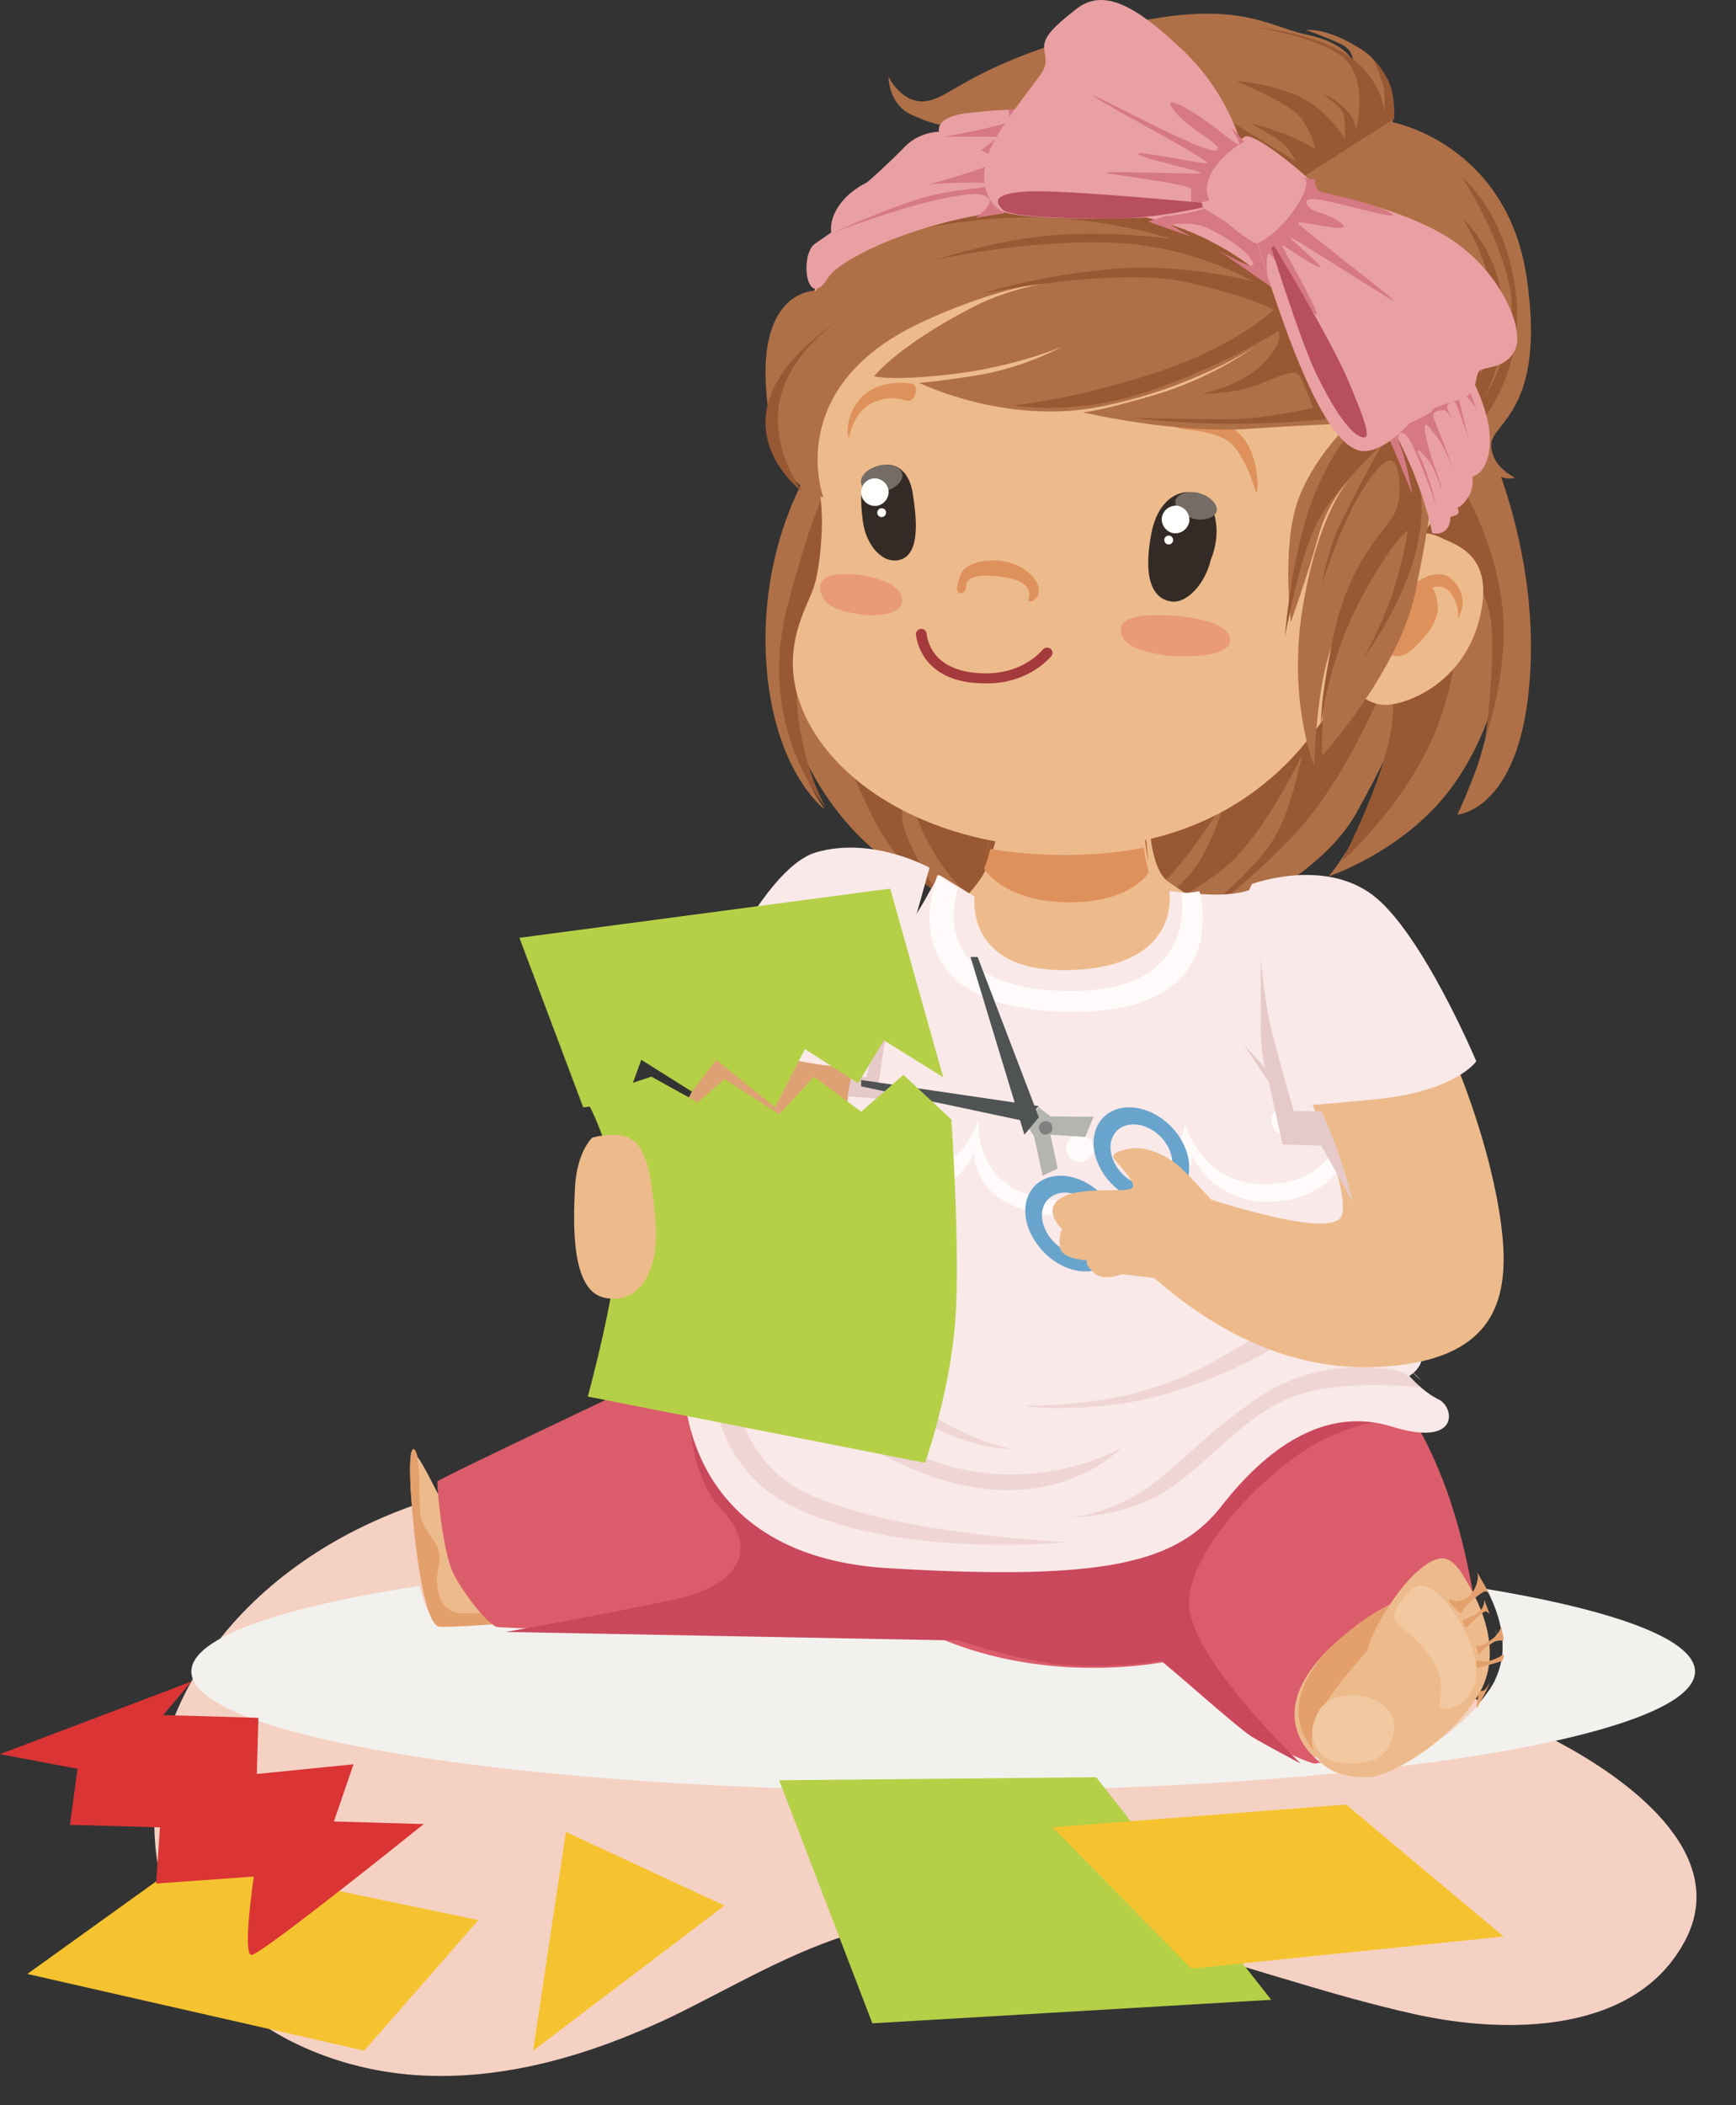 <svg xmlns="http://www.w3.org/2000/svg" width="127" height="154" viewBox="0 0 127 154"><rect x="0" y="0" width="127" height="154" fill="#333333" stroke="none"/><g><g transform="rotate(94 70 131.5)"><path fill="#f5d1c3" d="M83.467 96.913c-1.02 6.882-3.003 13.584-4.143 20.446-1.14 6.863-1.4 14.08.958 20.641 1.718 4.768 4.718 8.94 7.254 13.376C90.669 157 93 163.187 93 169.609c0 6.391-2.539 13.055-7.63 16.896-5.055 3.815-12.094 4.413-18.03 2.252-5.935-2.161-10.782-6.825-13.981-12.323-3.2-5.497-4.857-11.793-5.686-18.116-1.584-12.074-.25-24.41 2.718-36.214C53.358 110.299 57.93 99 62.882 87.867c2.212-4.961 7.118-13.15 13.766-10.268 7.208 3.122 7.8 12.697 6.819 19.314"/></g><g><g><path fill="#dea173" d="M48.804 83.29S46 87.111 47.42 91.103c1.466 3.994 7.026 5.675 9.937 1.353C60.267 88.133 64 78.135 64 78.135L53.165 75l-4.36 8.29"/></g><g><path fill="#f3f1ed" d="M69 131c-30.376 0-55-3.91-55-8.733 0-2.459 6.4-4.68 16.697-6.267.354 1.482.784 2.463 1.303 2.488.065.004.17.006.29.006.898 0 2.71-.105 3.656-.163.294.287.542.48.7.526.59.143 32.947.639 33.303.644 1.423.499 2.904.882 4.411 1.155 1.133.234 2.357.435 3.515.52.691.051 1.372.072 2.02.072 2.725 0 4.888-.363 4.939-.372.011.01 5.587 4.706 6.57 5.302 1.596 1.03 4.712 2.476 5.198 2.476a.118.118 0 0 0 .038-.005.99.99 0 0 1 .272-.045c.088 0 .088.015.155.03l.032.02s-.01-.01-.032-.02c-.067-.021-.067-.057-.148-.107.217.041.44.133.678.224l.148.055c.9.517 2.034.583 2.62.583.1 0 .184-.002.249-.004l.127-.004h.024c1.31 0 5.676-2.135 8.15-5.72.085-.102.136-.204.198-.306.123-.194.224-.355.283-.528l-.002.002a5.509 5.509 0 0 0 .484-1.671l.046-.306-.017.021a6.498 6.498 0 0 0-.038-1.316c.034.033.055.07.055.07l-.17-.734c-.215-.991-.608-1.893-1.007-2.663 9.45 1.57 15.253 3.695 15.253 6.037C124 127.09 99.376 131 69 131"/></g><g><path fill="#edbb8b" d="M57.837 109.23c.594 4.162-2.462 6.512-10.632 7.452-8.205.94-12.82 1.477-13.817 1.318-.997-.243-1.462-.848-1.595-2-.133-1.063.532-1.702 0-2.709-.532-1.006-1.262-1.476-1.295-2.82-.033-1.342.005-4.123-.498-4.14.1-.044.216-.018.339.045.532.27 2.097 3.972 2.295 3.77.2-.2 9.987-7.146 11.78-7.429 1.795-.268 3.012-.806 3.012-.806s12.963-7.273 15.411-4.117c.382.49.774 1.354 1.163 2.46-3.248.147-6.163.315-6.163.315s-.592 4.499 0 8.66"/></g><g><path fill="#edbb8b" d="M36.701 118.417s-3.552.249-4.473.2c-.92-.047-1.6-3.54-1.994-7.415-.302-2.968-.322-5.01 0-5.202.498.064.46 2.831.493 4.167.033 1.336.756 1.833 1.273 2.833.535 1-.123 1.61 0 2.711.14 1.103.6 1.705 1.587 1.905.987.2 5.588-.334 13.675-1.27 8.086-.935 11.11-3.273 10.523-7.415-.586-4.14 0-8.617 0-8.617s2.885-.167 6.1-.314C66 106 68 119 68 119l-31.299-.583"/></g><g><path fill="#e4a06c" d="M32.476 119h-.296c-.9-.056-1.565-3.666-1.95-7.671-.15-1.558-.23-2.87-.23-3.803 0-.904.074-1.453.23-1.526.486 0 .45 2.877.481 4.258.032 1.382.74 1.865 1.289 2.9.116.304.168.575.168.842.002.538-.22 1-.22 1.681 0 .099.052.202.052.319.094 1.13.544 1.751 1.51 2h1.775c.25.288.496.587.715.826-.9.061-2.659.174-3.524.174"/></g><g><path fill="#edbb8b" d="M106 114c0 1.718-.084 3.611-.415 5.665-.986 6.118-4.01 8.434-6.585 9.335l6-10s.778-2.743 1-5"/></g><g><path fill="#edbb8b" d="M99.907 115.58c-1.907 2.81-2.231 4.082-4.123 5.817-1.892 1.734-2.973 2.368-3.379 2.603-.405.204-4.279-1.905-6.892-6.294-2.055-3.453-1.513-5.577-1.207-6.325.753-1.52 1.808-3.649 3.694-5.236 8.633-7.145 13.365-2.926 13.365-2.926 2.132.901 4.025 3.846 4.635 8.4-.867-1.619-4.225 1.154-6.093 3.962"/></g><g><path fill="#edbb8b" d="M84.58 120.756s-3.162-4.308-.58-9.514c-.28.758-.81 2.834 1.251 6.241 2.622 4.33 6.509 6.411 6.915 6.195.407-.217 1.491-.842 3.39-2.553 1.897-1.712 2.261-2.968 4.136-5.739 1.873-2.77 5.243-5.517 6.113-3.909.104.778.195 1.603.195 2.523-.216 2.196-1 4.937-1 4.937l-6.08 9.935c-.762.262-1.344.07-1.849-.12-.349-.132-.662-.264-.973-.247-2.305.13-11.517-7.749-11.517-7.749"/></g><g><path fill="#e4a06c" d="M97.634 129c-.05 0-.098 0-.146-.056a5.335 5.335 0 0 0-.672-.231c-.872-.713-4.414-4.027 1.677-9.31C99.807 118.264 101 117.497 102 117c-.726 1.128-1.266 2.23-1.392 2.794-.17.769-2.55 2.866-3.677 4.995a2.956 2.956 0 0 0-.581 1.882c-.006.17.004.329.033.503.058.335.163.624.304.826.064.167.137.274.216.371.208.26.458.467.731.629"/></g><g><path fill="#db5d6b" d="M49.368 100S32.073 108.17 32 108.364c-.058.195.335 4.908 1.122 6.636.788 1.63 2.625 3.86 3.216 4 .591.213 33.263.691 33.263.691l14.493 1.091s5.17 4.307 6.484 5.372c1.312 1.066 5.319 2.949 5.676 2.846.357-.111.459 0 .459 0s-5.403-3.438 1.51-9.304C105.135 113.832 108 118 108 118s-.719-5.374-2.459-9.765c-1.74-4.391-2.749-5.036-2.749-5.036L49.368 100"/></g><g><path fill="#af7047" d="M58.94 34.844s-3.4 5.504-2.888 13.544c.511 8.04 4.282 10.824 4.282 10.824s-2.073-2.899-2.73-6.707c-.659-3.808.175-6.837.175-6.837s-1.092 5.699 1.447 10.515c2.539 4.817 7.103 9.159 12.895 9.303C77.913 65.63 89.928 67 89.928 67s6.753-3 9.254-7.457c2.5-4.464 3.388-6.865 3.388-6.865s-.843 3.445-2.238 6.322c-1.393 3-3.124 5.102-3.124 5.102s5.46-1.818 8.882-6.362c3.42-4.543 4.144-10.378 4.144-10.378s-1.448 6.744-2.234 8.886c-.792 2.142-1.384 3.339-1.384 3.339s4.737-.288 5.328-10.349c.593-10.06-3.75-18.238-3.75-18.238L58.94 34.844"/></g><g><path fill="#975833" d="M106.748 35.248s2.454 3.806 3.111 8.752c.658 4.896-1.201 10-1.201 10s.873-6.286.342-9c-.521-2.647-2.252-4.397-2.252-4.397s.647 6.544-1.506 12.308C103.089 58.677 98.159 63 98.159 63s3.6-6.854 3.747-10.866l.146-4.011S99 56.604 94.478 61.269C89.942 65.933 87.688 67 87.688 67s4.095-3.334 5.475-5.601c1.38-2.269 2.091-6.196 2.091-6.196s-2.907 6.237-5.97 8.527C86.224 66 84 66.71 84 66.71s3-2.137 4-4.146c1.088-2.008 1.57-3.937 1.57-3.937s-3.436 5.557-5.279 6.528c-1.842.973-11.11 1.232-11.11 1.232s-1.24.613-3.678-2.333c-2.436-2.98-2.984-6.154-2.984-6.154s-1.208 1.036 0 3.693c1.206 2.655 2.237 3.827 2.237 3.827s-2.926-1.625-5.003-5.835c-2.076-4.211-2.405-6.025-2.405-6.025L59 45.689s-1.128 2.927-.576 6.996c.576 4.07 1.988 6.385 1.988 6.385s-5.177-5.867-2.777-14.839C60 35.259 61 35 61 35l45.748.248"/></g><g><path fill="#edbb8b" d="M84.052 58s-.29 5.3 1.426 6.505c1.718 1.207 8.122 5.026 10.961 11.056 2.839 6.031 3.39 15.88 3.39 20.526 0 4.645 2.068 12.685-8.166 17.688-10.234 5.004-24.583.983-29.513-6.253-4.93-7.236.088-18.136.616-20.458.529-2.323-.264-7.148.969-11.793C65 70.625 71 65.89 72 63.835c1-2.054 1.418-5.181 1.418-5.181L84.052 58"/></g><g><path fill="#be6d3d" d="M72 63l.42-1.855.03.007c-.122.569-.272 1.19-.45 1.848m12 0a15.01 15.01 0 0 1-.276-2h.106l.17 2"/></g><g><path fill="#df915c" d="M78.281 66H78c-4.55-.082-6-2.404-6-2.453.177-.49.326-.989.448-1.446 1.7.284 3.552.437 5.42.437.486 0 .979-.01 1.478-.03A28.128 28.128 0 0 0 83.694 62c.053.525.139 1.075.306 1.585v.284S82.72 66 78.281 66"/></g><g><path fill="#db5d6b" d="M99.193 93.127c.479-.313 1.115-.017 1.202.558.52 3.436 1.553 12.856-1.395 19.574-3.695 8.357-21.32 11.863-32.63 5.392-11.311-6.47-8.045-19.651-7.573-22.376.145-.836.291-1.528.424-2.087a.783.783 0 0 1 1.351-.355c1.515 1.678 5.76 4.167 17.582 3.79 13.205-.403 18.967-3.137 21.039-4.496"/></g><g><path fill="#ca485c" d="M37 119.372l33.16.628s4.275 1.51 7.84 1.787c3.662.277 7-.312 7-.312s5.553 4.91 6.521 5.525c.97.608 3.643 2 3.643 2s-7.221-6.822-8.094-11c-.871-4.133 5.93-10.744 9.47-12.56 3.565-1.815 5.46-1.44 5.46-1.44l-8-2-10.11 9-33.407-6.906s.126 4.044 2.306 6.335C55 112.721 55 115.72 49.345 117 43.717 118.186 37 119.372 37 119.372"/></g><g><path fill="#edbb8b" d="M60.123 38.42s-.023 2.58-.53 4.346c-.505 1.738-3.184 5.37-.218 10.494S69.821 62.41 79.571 62c9.75-.477 14.516-5.84 16.375-8.22 1.858-2.381 2.65-3.84 2.65-3.84s1.27 1.866 3.167 1.593c1.897-.274 5.517-2.012 6.536-6.533 1.018-4.483-1.883-5.155-2.75-5.606-.865-.452-1.454-.394-1.454-.394s8.415-9.49 3.201-21.55C102.081 5.39 84 1.24 70.706 8.798 57.38 16.353 58.392 27.054 59 30c.61 3 1.208 6.768 1.123 8.42"/></g><g><path fill="#df915c" d="M102.202 48c-.917 0-1.415-1.165-1.115-2.337.352-1.373 2.541-3.663 4.153-3.663.349 0 .67.107.94.355 1.519 1.388.462 2.92.462 2.92s.17-.878-.422-1.767c-.326-.508-.736-.6-1.038-.6-.247 0-.422.092-.422.092s.24.17.363.886c.155.718.178 1.67-1.546 3.388-.516.513-.984.726-1.375.726"/></g><g><path fill="#df915c" d="M75.379 44c-.135 0-.176-.126-.176-.126s.718-1.245-1.687-1.64a8.232 8.232 0 0 0-1.367-.13c-1.149 0-1.461.386-1.465.754-.003.38-.258.546-.413.546-.042 0-.077-.012-.097-.036-.174-.213-.32-.19.117-1.368.258-.644 1.276-1 2.353-1 .742 0 1.513.169 2.082.518 1.397.855 1.48 1.842 1.034 2.267-.174.165-.296.215-.381.215"/></g><g><path fill="#a53a3c" d="M73.112 49.934c2.092-.282 3.305-1.392 3.8-1.934a.386.386 0 0 0-.102-.57l-.007-.004a.41.41 0 0 0-.509.082c-.526.604-2.1 2.027-5.043 1.7-2.868-.316-3.379-2.134-3.467-2.88a.377.377 0 0 0-.377-.328.403.403 0 0 0-.407.416c.136.946.804 3.16 4.157 3.531.722.053 1.373.053 1.955-.013"/></g><g><path fill="#352b26" d="M65.06 34s1.38 0 1.71 2.066c.328 2.048.49 4.374-.825 4.845-1.315.47-2.571-.996-2.813-2.717-.242-1.722-.215-3.442.632-3.864.848-.422 1.295-.33 1.295-.33"/></g><g><path fill="#df915c" d="M91.908 36c-.023 0-.05 0-.079-.125 0 0-.829-3.106-2.292-3.797-1.418-.691-3.13-.614-3.369-.786-.24-.172-.3-1.051.344-1.292h.265c.941 0 3.299.798 4.306 2.205.996 1.391 1.01 3.795.825 3.795"/></g><g><path fill="#df915c" d="M62.096 32c-.096 0-.33-1.5.82-2.823C63.736 28.232 65 28 65.902 28c.486 0 .852.07.953.131.286.173.145 1.074-.29 1.173a.438.438 0 0 1-.103.01c-.133 0-.294-.046-.462-.093a3.629 3.629 0 0 0-.758-.093c-.352 0-.78.068-1.305.29-1.506.634-1.81 2.53-1.81 2.53-.007.052-.018.052-.031.052"/></g><g><path fill="#e99a77" d="M86.846 48h-.999C84 47.793 82.15 47.446 82 46.174 81.891 45.16 83.49 45 84.543 45h.661s4.128.108 4.716 1.478C90.41 47.621 88.564 48 86.846 48"/></g><g><path fill="#e99a77" d="M63.852 45c-.32 0-.641 0-.934-.066-1.41-.202-2.776-.581-2.918-1.833-.094-.933.94-1.101 1.718-1.101h.656s3.088.21 3.558 1.569c.372 1.077-.854 1.431-2.08 1.431"/></g><g><path fill="#756c65" d="M64.183 36c-.57 0-1.04-.228-1.183-.608-.128-.508.405-1.095 1.218-1.311.205-.081.408-.081.6-.081.569 0 1.039.228 1.182.609.129.507-.404 1.094-1.218 1.311-.205.08-.407.08-.6.08"/></g><g><path fill="#fffffe" d="M65 35.857A1.031 1.031 0 0 0 63.856 35 1.03 1.03 0 0 0 63 36.142a1.03 1.03 0 0 0 1.143.858c.546-.09.926-.596.857-1.143"/></g><g><path fill="#fffffe" d="M64.819 37.453a.32.32 0 0 0-.365-.272.322.322 0 1 0 .365.272"/></g><g><path fill="#352b26" d="M88.584 40.921s.884-1.921.075-3.768c-.811-1.82-3.776-1.699-4.442 1.92-.666 3.619.308 4.752 1.471 4.927 1.163.152 2.49-1.322 2.896-3.079"/></g><g><path fill="#756c65" d="M87.859 38c-.219 0-.453 0-.687-.106-.808-.247-1.316-.894-1.172-1.34.166-.352.607-.554 1.141-.554.219 0 .453 0 .687.106.808.246 1.317.894 1.172 1.34-.166.35-.607.554-1.141.554"/></g><g><path fill="#fffffe" d="M87 38.167A1.043 1.043 0 0 0 86.167 37a1.043 1.043 0 0 0-1.167.833c-.078.544.29 1.06.833 1.167A1.043 1.043 0 0 0 87 38.167"/></g><g><path fill="#fffffe" d="M85.818 39.554a.323.323 0 1 0-.638-.107.323.323 0 0 0 .638.107"/></g><g><path fill="#af7047" d="M59.69 21.264s-4.238-.147-3.63 7.427c.606 7.574 4.173 7.678 4.173 7.678s-2.99-7.952 6.998-12.703c9.99-4.75 17.038-3.363 17.038-3.363s-7.457-.736-13.033 2.126c-5.575 2.863-7.29 5.096-7.29 5.096s1.184.369 5.69-.152c4.506-.52 8.018-1.99 8.018-1.99s-2.732 1.514-6.201 2.077C68 28 67.23 28 67.23 28s6.26 3.082 13.09 1.781c6.83-1.302 11.444-4.398 11.444-4.398s-3.034 2.25-7.293 3.508c-4.26 1.259-5.258 1.267-5.258 1.267s6.73 1.596 12.19 1.206C96.864 31 98.706 31 98.706 31s-2.97 2.808-3.924 6.14c-.954 3.333-.347 8.363-.347 8.363S95.693 42 96.43 39.28c.737-2.674 2.276-4.186 2.276-4.186s-2.211 2.26-3.383 9.209C94.153 51.25 96.14 56 96.14 56s.094-3.579.68-6.506c.585-2.928 1.626-4.725 1.626-4.725S97.113 48.925 96.885 51c-.228 2.056-.163 4.284-.163 4.284s5.627-6.191 6.83-12.008C104.755 37.458 104.74 36 104.74 36S108.434 19.611 88 15.295C67.55 11 60.68 18.836 60.68 18.836l-.99 2.428"/></g><g><path fill="#975833" d="M63 17.865s4.623-1.672 11-1.933c6.346-.262 11.63 1.526 11.63 1.526s-4.231-.574-8.443-.265C73 17.503 68.457 19 68.457 19s6.36-1.436 12.543-1.268c6.277.168 10.64 2.864 10.64 2.864s-5.17-1.466-10.857-.866c-5.687.6-8.846 1.736-8.846 1.736s9.812-2.02 15.063-.781c5.19 1.237 6.15 1.988 6.15 1.988s-2.781 2.74-8.89 4.685c-6.107 1.945-10.105 2.298-10.105 2.298s4.38.822 9.914-1.048c5.534-1.868 9.438-4.387 9.438-4.387s.562.707-1.123 2.387c-1.685 1.678-4.487 2.209-4.487 2.209s2.354 0 4.103-.663c1.682-.663 2.604-1.154 3-.752.306.355 1.066 2.44 1.066 2.44s-3.744.831-6.244.831c-2.5 0-7.067-.11-7.067-.11s5.525.709 11.363.321c5.882-.388 5.882-.653 5.882-.653l-8-12.5L81.881 14h-13.38C68.348 14 63 17.865 63 17.865"/></g><g><path fill="#975833" d="M98.487 32s-1.96 2.334-3.093 6.467C94.262 42.6 94 46.6 94 46.6s1-5.6 2.243-8.136c1.197-2.546 4.9-5.994 4.9-5.994S98 38 97.397 39.934c-.566 1.91-.696 2.793-.696 2.793s1.22-3.727 2.395-5.904c1.176-2.134 2.308-3.413 2.788-3.111.479.288.87 2.71 0 4.088-.884 1.378-3.222 3.484-4.307 8.624-1.085 5.14-.92 6.576-.92 6.576s.413-4.445 2.798-9c2.385-4.51 3.545-5.194 3.545-5.194s-.463 2.905-1.378 5.306c-.915 2.4-1.916 4.088-1.916 4.088s3.527-4.61 4.181-9.427C104.54 34 102.145 31 102.145 31l-3.658 1"/></g><g><path fill="#af7047" d="M101.874 8.944s.362-3.63-2.247-5.314C97 1.944 95.571 2.203 95.571 2.203s2.24.797 2.834 1.2C99 3.823 99 4.528 99 4.528s-.483-1.384-3.429-2c-2.946-.616-5.291-2.902-14.893-.339-9.6 2.564-11.01 4.896-12.86 5.2C66 7.69 65 5.617 65 5.617s0 1.944 1.57 2.722c1.6.778 2.614.864 2.614.864s16.405 1.102 24.2 5.38c7.796 4.278 14.927 17.948 14.927 17.948s-.163 1.073.78 1.901c.909.829 1.734.504 1.734.504s-1.752-.793-1.734-2.405c.016-1.613 4.047-2.456 2.593-12.244-1.453-9.787-9.81-11.344-9.81-11.344"/></g><g><path fill="#975833" d="M107 13s3.147 2.553 3.893 8.37c.744 5.817-2.626 9.63-2.626 9.63l-1.042-1.293s.613-6.528 0-8.111C106.612 20 106 19.204 106 19.204s2.518 3.296 2.5 4.137c-.019.84-.141 3.78-.172 4.04-.03.258 1.225-3.381.766-6.173C108.634 18.461 107 16 107 16s2.401 2 2.922 6c.52 4-1.422 7.19-1.422 7.19s2.572-3.815 2.034-7.659C110 17.687 107 13 107 13"/></g><g><path fill="#e9a0a3" d="M104.772 39s-1.848-11.257-13.576-19.745c-11.728-8.487-29.044-1.48-30.618 1.067-1.578 2.547-2.123-1.72-.941-2.504L60.818 17s-.196-.836.526-1.902c.723-1.098 1.87-1.653 2.018-1.719.149-.065 1.79-1.567 2.841-2.655C67.255 9.635 68.7 9.635 68.7 9.635s-.346-1.01 1.84-1.331c2.188-.304 18.059-2.25 29.867 9.922s8.087 16.09 7.868 16.307c-.219.217-.57.348-.57.348s.176.783-.306 1.502c-.481.718-.766.74-.766.74s.153.391 0 .5c-.153.11-.525.153-.525.218s.021 1.383-1.335 1.159"/></g><g><path fill="#d67983" d="M73.745 8s.255.577 0 .89C73.5 9.2 69.11 10 69.11 10h3.945l-1.285 1s1.15.463 1.052.817C72.726 12.171 68 13.48 68 13.48s4.086-.296 4.347 0c.261.296-1.596.222-4.121.802C65.698 14.862 61 17 61 17s4.322-1.649 7.27-2.317c2.947-.683 3.73-.556 4.077-.145.333.462-.97 1.396-.97 1.396l2.055-.33L75 8h-1.255"/></g><g><path fill="#d67983" d="M87.136 17.306c-.053-.023-1.214-.657-1.382-.81-.165-.153 1.334-.198 2.083 0 .75.199 2.914 1.435 3.53 2.26.633.823.243.775-.5.458-.74-.318-1.747-.916-1.747-.916L93 21l-1-3.359L87.681 15 84 16.215l3.136 1.091"/></g><g><path fill="#d67983" d="M103.325 36.165s-1.61-4.032-1.976-4.605C101 31 101 30.246 101 30.246L105.734 27l1.541 1 .725 1.848s-.518-.647-.765-.93c-.235-.284-.627-.088-.56.082.067.266.784 3.207.784 3.207s-.829-2.592-1.008-2.767c-.18-.174-.65.175-.583.348.068.212.296.83.296.83s-.274-.618-.565-.618c-.291 0-.918.05-.694.638.224.589 1.03 2.571 1.095 2.877.16.304.361.936.361.936s-.784-1.96-1.21-2.451c-.426-.468-.874-1.296-.919-.752-.044.545.493 2.31.768 3.029.308.723.51 1.612.51 1.612s-.628-1.677-.852-2.005c-.224-.326-1.344-1.633-.74-.413.606 1.22 1.166 3.529 1.166 3.529s-1.636-4.654-2.196-5.148c-.56-.494-.785.029-.404.878.382.85.84 3.435.84 3.435"/></g><g><path fill="#975833" d="M102 8.372s.064-1.617-.528-2.663c-.592-1.046-.953-1.268-.953-1.268s.659 1.559.74 2.124c.082.539 0 1.68 0 1.68s-.05-2.363-2.581-4.13C96.147 2.35 91.808 2 91.808 2s5.49.793 6.87 2.632c1.38 1.838.493 4.976.493 4.976s.164-.697-.723-1.608c-.888-.928-1.677-1.087-1.677-1.087s1.414.888 1.545 1.522c.132.634.066 1.713.066 1.713S97 7.8 94.7 6.913C92.4 6 90.46 5.93 90.46 5.93s3.386 1.426 4.405 2.377c1.018.95 1.365 2.608 1.365 2.608s-1.23-.77-2.697-1.276C92.07 9.133 91.446 9 91.446 9s1.94 1.052 2.432 1.496c.494.443.92 1.299.92 1.299L90.23 9 90 10.496 95.226 13 102 8.689v-.317"/></g><g><path fill="#e9a0a3" d="M95.784 14.36s.486-.697 0-1.22c-.485-.524-4.013-3.49-4.724-3.14-.712.418-3.463 3.348-3.01 4.36.453 1.012 3.592 3.838 4.693 3.64 1.1-.22 3.041-3.64 3.041-3.64"/></g><g><path fill="#e9a0a3" d="M91 11.242s-.848-4.085-4.375-7.475C83.098.377 80.73-.883 78.767.638c-1.964 1.521-2.5 2.216-2.367 3.043.135.825.14.825-.018 1.319-.16.55-2.75 3.463-3.821 5.657-1.072 2.193-.491 4.193.76 4.801 1.25.609 8.884.696 12.366.305 3.482-.391 4.777-1.695 4.777-1.695L91 11.242"/></g><g><path fill="#e9a0a3" d="M95.588 14s5.264.612 9.601 2.933c4.337 2.32 6.26 6.829 5.723 8.449-.536 1.618-2.325 1.4-2.682 1.75-.358.35-.046 1.489-1.163 1.97-1.118.481-2.067.569-2.28.898-.179.371-1.787.94-1.787 1.073-.136.13-1.611 1.838-3.131 1.927-1.52.085-3.13-2.41-4.65-6C93.699 23.5 92 17.896 92 17.896L95.588 14"/></g><g><path fill="#d67983" d="M91 10.374s-1.267.626-2.185 1.949c-.92 1.287-.345 2.332-.345 2.332L87.157 15s-.062-.776 0-1.136c.061-.359-4.706-.939-6.062-1.176-1.355-.24 5.776.047 6.648 0 .872-.049-3.743-.957-4.417-1.38-.656-.422 4.114.618 4.942.634.828.058-7.085-4.054-8.178-4.856C79 6.282 88.268 11.41 89 11c.667-.325-2-1.465-3.094-2.901-1.137-1.436 1.312-.043 2.8 1.098 1.486 1.14 2.492 2.027 1.662.676-.831-1.352.632.5.632.5"/></g><g><path fill="#d67983" d="M95.378 13s.704.31-.67 2.301C93.332 17.294 92 17.786 92 17.786l.697 2.267s-.102-1.282.1-1.488c.203-.206 2.57 3.69 3.375 4.375.828.686-2.28-4.717-2.37-4.94-.09-.283 1.34.908 2.504 1.458 1.163.542-1.699-1.74-1.967-2.107-.269-.351 6.796 4.26 7.6 4.649.804.435-6.662-5.29-6.939-5.611-.259-.32 1.351.138 2.781.275 1.431.138-.402-.92-1.296-1.124-.894-.204-1.654-1.304.312-.891 1.968.412 6.081 1.6 4.874.891-1.207-.709-4.38-1.304-4.962-1.486-.582-.184-.512-.928-.512-.928L95.378 13"/></g><g><path fill="#b74f5f" d="M88 15.167S84.521 16 81.29 16c-3.23 0-7.34-.135-7.896-.638-.555-.503-.933-1.218 1.822-1.362 2.784-.12 12.71.834 12.71.834l.074.333"/></g><g><path fill="#b74f5f" d="M93 18.128s2 6.389 3.16 8.936c1.198 2.548 2.491 4.53 3.367 4.878.875.348.473-.85-.887-4.094C97.243 24.604 93.221 18 93.221 18l-.221.128"/></g><g><path fill="#975833" d="M62 23s-3.944 2.28-4.885 6c-.94 3.71 1.613 7 1.613 7S50.788 30.21 62 23"/></g><g><path fill="#f9e9e8" d="M105.253 102.37c-1.158-.559-2.16-1.723-2.16-1.723s1.458-.815.709-2.133c-.75-1.32-1.954-2.514-1.954-2.514l-2.239-13.88a20.19 20.19 0 0 1-.435-1.672c-.018-.088-.038-.173-.057-.26a14.72 14.72 0 0 1-.634-1.608c-.148-.447-.27-.9-.39-1.355-.393-.757-.806-1.504-1.18-2.225a56.924 56.924 0 0 1-.997-2.312c-1.37-1.964-2.306-4.18-3.328-6.348-.523-.738-.458-.49-.86-1.34-2.067.795-4.633.28-6.191.192 0 0 .976 5.405-7.015 5.757-7.993.352-7.223-5.363-7.223-5.363L68.717 64c-.33.592-.717 1.182-1.02 1.771-.977 1.641-1.959 3.288-2.753 5.028-.662 1.764-1.118 3.61-1.753 5.383-.261.726-.538 1.468-.852 2.197l.06.044S59.788 92.543 59 93.286c-.818.714-1.642-.18-2.208 1.14-.567 1.318 0 2.373 0 2.373s-.697-.527-1.61 0c-.913.527-4.826 2.11-5.087 2.814-.26.703-1.043 14.148 14.905 15.097 15.878.948 21.096-.395 24.356-4.537 3.261-4.173 7.506-7.356 12.492-5.815 4.986 1.54 4.563-1.429 3.405-1.988"/></g><g><path fill="#fffbfb" d="M98.52 80s.55 5.902-5.022 6.56c-5.572.658-6.803-4.409-6.803-4.409S86 87.838 78.4 87.857c-7.645.019-6.803-6.232-6.803-6.232S71 85.573 66.219 86c-4.794.363-4.829-4.58-4.829-4.58L61 83.409s-.158 3.678 4.442 4.007c4.558.33 5.832-3.092 5.832-3.092s-.369 4.869 8.012 4.677c8.38-.203 7.908-4.5 7.908-4.5s1.639 3.93 6.499 3.357C98.552 87.283 99 83 99 83l-.48-3"/></g><g><path fill="#fffbfb" d="M86.413 65.385s1.504 7.46-8.763 7.097C67.382 72.118 70.095 65 70.095 65l-1.499-1s-4.047 9.48 8.947 10c12.995.48 10.205-8.806 10.205-8.806l-1.335.191"/></g><g><path fill="#fffbfb" d="M95 82a1 1 0 1 0-2 0 1 1 0 0 0 2 0"/></g><g><path fill="#fffbfb" d="M80 84a1 1 0 1 0-2 0 1 1 0 0 0 2 0"/></g><g><path fill="#fffbfb" d="M66 83a1 1 0 1 0-2 0 1 1 0 0 0 2 0"/></g><g><path fill="#efd6d5" d="M77.183 103c-1.75 0-2.183-.191-2.183-.191s.148.005.417.005c1.348 0 5.731-.12 9.714-1.554 4.778-1.72 7.565-4.56 11.06-5.507 2.408-.652 4.169-.753 5.032-.753h.596l.181 1.098h-.103c-.738 0-5.264.072-7.697 1.806-2.654 1.893-8.361 4.475-13.294 4.905-1.644.191-2.848.191-3.723.191"/></g><g><path fill="#f2dfdd" d="M56 96.576a1.042 1.042 0 0 0-.498-.131c-.152 0-.32.035-.502.128 0-.021.208-.149.48-.149.15 0 .325.038.52.152"/></g><g><path fill="#efd6d5" d="M73.732 109c-1.936 0-4.2-.391-6.732-1.455-9.85-4.037-12-11.45-12-11.45v-.002c.188-.093.36-.093.513-.093.202 0 .375 0 .487.095.106.036.197.084.291.145 0 0 2.954 6.76 10.935 10.22A17.06 17.06 0 0 0 74 107.853c4.692 0 8-1.922 8-1.922S79.153 109 73.732 109"/></g><g><path fill="#f2dfdd" d="M58 93l1-1c-.2.425-.376.707-.51.79-.163.102-.327.21-.49.21"/></g><g><path fill="#efd6d5" d="M74 106s-3.554 0-7.174-2.484C63.208 101 58 93.134 58 93.126c.126-.049.253-.126.379-.237.103-.093.238-.41.394-.889 0 0 2.042 4.23 5.994 8.64C68.717 105 74 106 74 106"/></g><g><path fill="#efd6d5" d="M73.368 113c-4.146 0-10.286-.44-15.054-2.646-7.939-3.674-6.139-12.893-6.139-12.893l.942-.461s-.558 8.495 5.154 11.822C64 112.149 78 112.805 78 112.805s-1.874.195-4.632.195"/></g><g><path fill="#f2dfdd" d="M104 101c-.58-.469-1-1-1-1l1 1"/></g><g><path fill="#efd6d5" d="M78.093 111H78c.168 0 2 0 4.744-1.44 2.91-1.475 4.729-4.312 9.672-7.56 2.515-1.599 5.14-2 7.112-2 1.903 0 3.2.375 3.2.375s.534.625 1.272 1.144c-.062-.008-1.537-.209-3.469-.209-1.69 0-3.732.154-5.478.69-3.783 1.274-5.911 4.329-9.25 6.72-3.054 2.188-7.052 2.28-7.71 2.28"/></g><g><path fill="#edbb8b" d="M100.145 130H100c-.642 0-3.551 0-4-2.375-.423-2.625 3.917-6.177 4.145-7.217.229-1.039 1.855-3.926 3.485-5.408 1.598-1.403 2.37-1.288 3.255 0 .856 1.368 3.54 5.582 1.115 9.22-2.372 3.636-6.614 5.78-7.855 5.78"/></g><g><path fill="#ecbb90" d="M96 127.102c0-.928.381-1.625.831-2.102-.48.71-.831 1.424-.831 2.102m.791 1.898"/></g><g><path fill="#f2c8a1" d="M98.749 129c-.749 0-1.628-.186-2.162-.75-.083-.091-.16-.19-.23-.25-.094-.2-.172-.37-.229-.563-.128-.27-.128-.523-.128-.757 0-.561.26-1.152.617-1.74.383-.443.786-.658.786-.658S98.097 124 99 124c.677 0 1.475.161 2.18.727 1.638 1.273.455 3.427-.385 3.866-.369.192-1.188.407-2.046.407"/></g><g><path fill="#f2c8a1" d="M105.747 125h-.125c-.822-.12.378-1.3-.622-3.206-1.083-1.903-2.21-2.42-2.85-3.151-.64-.73.978-2.22.978-2.22.238-.293.514-.423.815-.423 1.479 0 3.508 3.15 3.963 5.372.523 2.545-1.276 3.628-2.16 3.628"/></g><g><path fill="#e4a06c" d="M106.887 118c-.135 0-.461-.372-.774-.727-.113-.184-.113-.273-.042-.273.08 0 .203.084.234.109.014.01.071.02.158.02.305 0 .968-.129 1.34-.78.48-.841.255-1.349.255-1.349l.942 1.649c-.051-.064-.172-.243-.342-.243a.269.269 0 0 0-.137.04c-.28.162-.78.554-1.17.91-.351.313-.351.644-.456.644h-.008"/></g><g><path fill="#e4a06c" d="M107.234 119c-.132 0-.16-.264-.234-.384-.053-.143.126-.157.126-.157s.874-.299 1.17-.655c.341-.356.278-.804.278-.804l.426 1.135c0-.032-.075-.135-.255-.26a.073.073 0 0 0-.037-.008c-.27 0-1.198.983-1.392 1.133h-.082"/></g><g><path fill="#e4bd9f" d="M109.62 120s-.03-.05-.078-.096a9.957 9.957 0 0 0-.162-.904l.24 1"/></g><g><path fill="#e4a06c" d="M108.18 121c-.087 0-.07-.305-.18-.506v-.14c.075 0 .112.01.15.02.037.01.077.02.11.02a.128.128 0 0 0 .031-.004c.11-.035.579-.243.984-.59s.553-.8.553-.8l.051.257c.05.264.121.533.121.805 0-.062-.053-.062-.084-.062h-.088c-.149 0-.432 0-.678.199-.312.208-.64.434-.859.711-.05.09-.084.09-.11.09"/></g><g><path fill="#e4bd9f" d="M109.468 121.724c.016-.14.03-.278.04-.417l.024-.03-.064.447"/></g><g><path fill="#e4a06c" d="M108.13 122c-.199 0-.13-.378-.13-.489 0-.026.065-.034.105-.034.046 0 .116.011.202.023.086.012.19.024.309.024.146 0 .315-.018.497-.079.504-.167.805-.382.887-.445v.247l-.093.244s-1.45.426-1.72.509h-.058"/></g><g><path fill="#e4bd9f" d="M109.3 123.885c.149-.255.281-.51.398-.768l.002-.002a4.792 4.792 0 0 1-.4.77"/></g><g><path fill="#e4a06c" d="M108 125s.125-.88.166-1.133c.04-.253.25-.115.43-.239.174-.117.404-.628.404-.628-.056.168-.12.335-.19.501-.306.68-.81 1.499-.81 1.499"/></g><g><path fill="#edbb8b" d="M109.658 88.5c-.969-5.86-3.473-11.5-3.473-11.5l-11.047 1.732S99 87.224 98.111 89c-.932 1.766-10.943-1.718-10.943-1.718l-.001-.022h-.1v5.279H83c.3.189.56.338.744.406.651.24 7.144 7.385 16.752 7.055 9.607-.353 10.13-5.64 9.162-11.5"/></g><g><path fill="#f9e9e8" d="M91.598 64.657s5.162-1.91 8.784.784C104 68.134 108 77.629 108 77.629s-1.484 2.23-7.532 2.8C94.42 81 93.321 81 93.321 81s-3.742-13-1.723-16.343"/></g><g><path fill="#f9e9e8" d="M68 63.474s-4.15-2.334-8.296-1.128C55.558 63.55 51 74.609 51 74.609s1.56 2.029 8.5 3.193c6.94 1.198 5.399-3.193 5.399-3.193L68 63.474"/></g><g><path fill="#e6caca" d="M96.665 81.276h-2.01S93.562 77.561 93 75.254c-.543-2.308-.774-5.254-.774-5.254s.016 3.791 0 5.254a13.093 13.093 0 0 0 .323 2.851L91 76.42l1.825 2.749 1.007 4.548 2.833.083L99 88s-.936-3.8-2.335-6.724"/></g><g><path fill="#e6caca" d="M62.264 78.776h1.111L65.698 70l-1.004 5 1.753-1.272-1.753 2.65-.488 3.349L73 81l-11-.802.264-1.422"/></g><g><path fill="#b4b4b0" d="M79.393 83.164L76.843 83l.534 2.472-1.1.528-.627-2.886-.65-.969L76 81l.855.667 3.145.02-.607 1.478"/></g><g><path fill="#69a4cd" d="M81.908 87.106c-1.722-1.29-2.403-3.502-1.524-4.942.88-1.44 2.988-1.56 4.709-.27 1.72 1.29 2.402 3.502 1.523 4.942-.88 1.44-2.988 1.56-4.708.27zM85.515 86c.568-.92.127-2.35-.986-3.185-1.112-.815-2.475-.756-3.043.185-.57.92-.128 2.35.984 3.185 1.112.815 2.475.756 3.045-.185z"/></g><g><path fill="#69a4cd" d="M76 91.162c-1.371-1.701-1.31-3.824.095-4.741 1.404-.918 3.62-.283 4.905 1.417 1.37 1.7 1.31 3.824-.095 4.742-1.403.917-3.62.283-4.905-1.418zm4.055.33c.945-.594.945-1.967.088-3.066-.857-1.1-2.29-1.51-3.198-.917-.945.593-.945 1.965-.089 3.065.859 1.1 2.291 1.51 3.199.917z"/></g><g><path fill="#4f5353" d="M74.93 82L63 79.465V79l13 1.909L74.93 82"/></g><g><path fill="#4f5353" d="M76 81.726L71.52 70H71l3.943 13L76 81.726"/></g><g><path fill="#7d807e" d="M76.828 82.122c-.209-.18-.525-.122-.706.051-.18.209-.122.525.05.705.21.18.525.122.706-.05.18-.209.122-.525-.05-.706"/></g><g><path fill="#edbb8b" d="M89 88.183s-1.192-1.346-2.417-2.569c-1.226-1.222-2.768-1.74-3.836-1.614-1.067.178-1.402.442-1.273.718.129.282 1.725 1.761 1.36 2.17-.363.408-3.714-.157-5.193.728-1.478.885.063 2.294.063 2.294s-.28.438-.163 1.323c.118.886 1.99.953 1.99.953s-.249.196.469.891c.625.696 2.075.128 2.075.128l6.757.795.168-5.817"/></g><g><path fill="#f5c330" d="M35 140.45L26.646 150 2 144.388 13.68 136 35 140.45"/></g><g><path fill="#b5d047" d="M57 130.222L63.818 148 93 146.28 80.191 130 57 130.222"/></g><g><path fill="#f5c330" d="M53 139.39L39 150l2.399-16L53 139.39"/></g><g><path fill="#da3435" d="M31 133.425l-6.575-.188 1.437-4.185-7.076.71.118-4.108-6.965-.2L14 123l-14 5.31 5.672 1.076-.557 4.095 6.587.19-.278 4.104 7.145-.51s-.86 5.735-.166 5.735c.695 0 12.597-9.575 12.597-9.575"/></g><g><path fill="#f5c330" d="M98.477 132L77 133.658 87.154 144 110 141.649 98.477 132"/></g><g><path fill="#b5d047" d="M38 68.598L42.667 81l3.112-.359 1.135-3.119 3.71 2.331 1.768-2.33L56.703 81l2.18-4.263 3.894 2.499 1.89-3.137 4.333 2.7L65.126 65 38 68.598"/></g><g><path fill="#b5d047" d="M43.13 76L43 80.638s2.197 4.098 2.327 8.362c.13 4.295-2.327 13.155-2.327 13.155L67.674 107s1.807-5.121 2.201-10.252c.396-5.13-.277-14.861-.277-14.861l-3.506-3.263L63 81.316l-3.456-2.562L57 81.507l-4-2.577-1.944 1.708-3.403-1.884-2.326.774L43.13 76"/></g><g><path fill="#edbb8b" d="M43.339 83.208s-1.145.997-1.279 3.721c-.133 2.726-.255 7.41 2.093 7.98 2.349.57 4.258-1.535 3.77-6.059-.488-4.522-.863-6.537-4.584-5.642"/></g></g></g></svg>